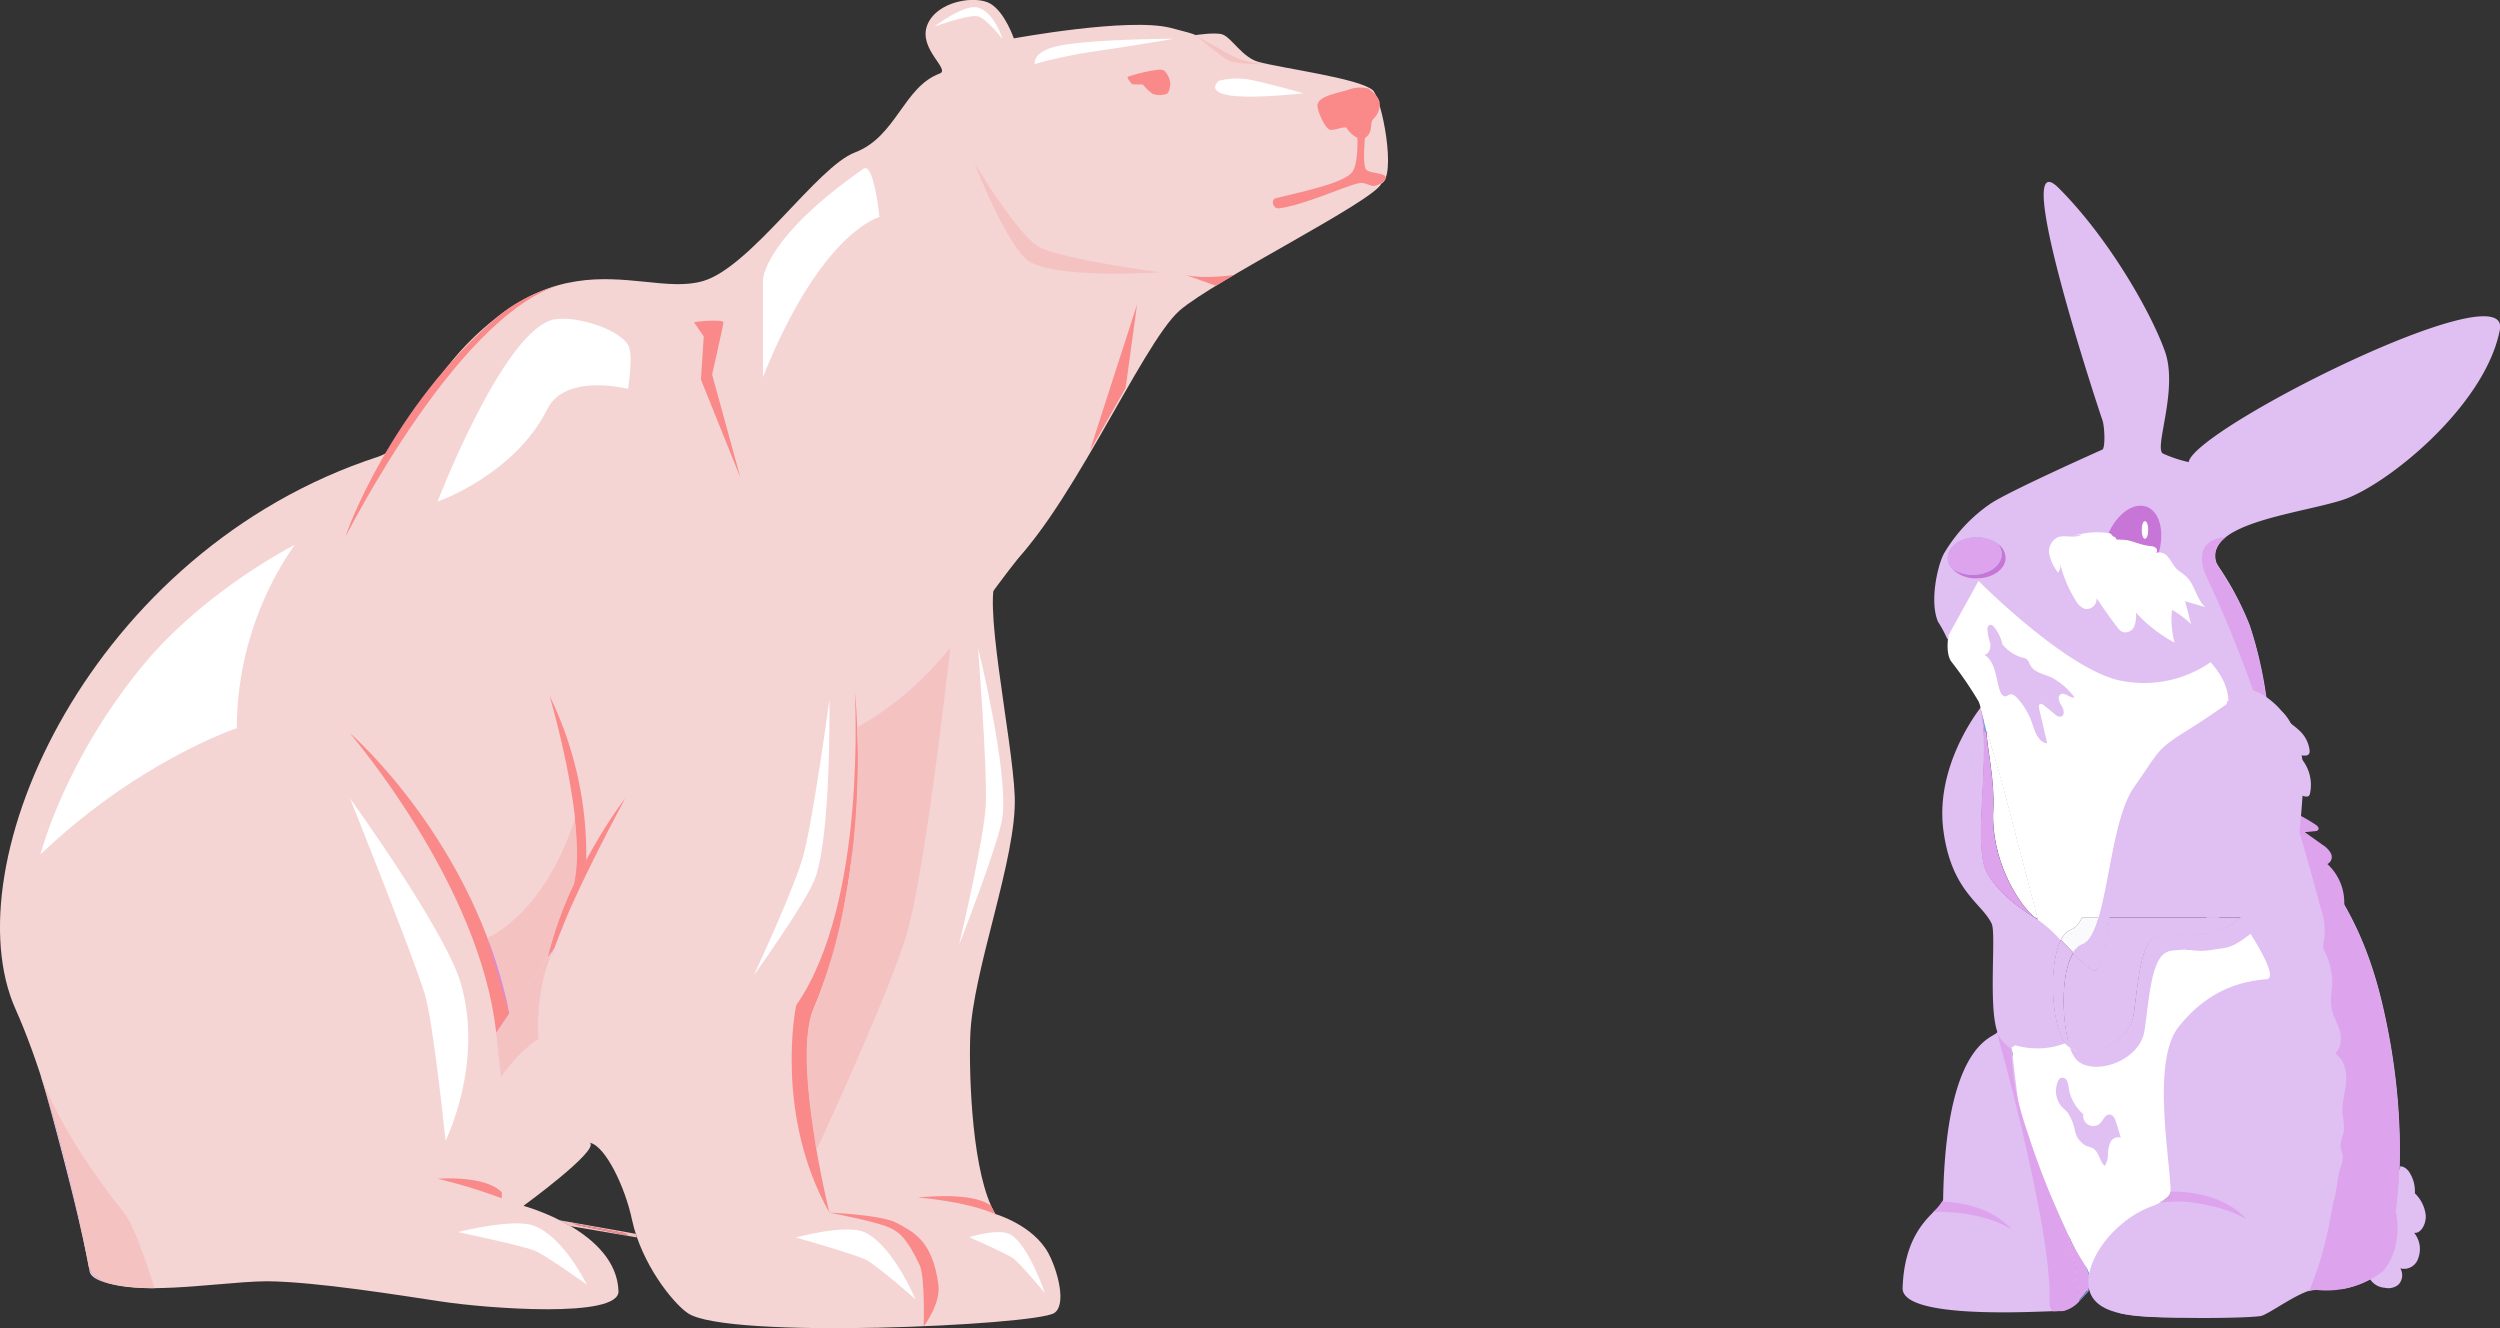 <svg id="Layer_1" data-name="Layer 1" xmlns="http://www.w3.org/2000/svg" xmlns:xlink="http://www.w3.org/1999/xlink" viewBox="0 0 793.66 421.64"><rect x="0" y="0" width="793.66" height="421.64" fill="#333333" stroke="none"/><defs><style>.cls-1,.cls-23{fill:none;}.cls-2{clip-path:url(#clip-path);}.cls-3{fill:#f5d4d4;}.cls-4{fill:#c675d6;}.cls-5{fill:#f5c2c2;}.cls-6{fill:#fa8a8a;}.cls-7{fill:#e2baea;}.cls-8{fill:#d39be2;}.cls-9{fill:#fff;}.cls-10{fill:#dda3ed;}.cls-11{fill:#efd1f4;}.cls-12{fill:#d38ce2;}.cls-13{fill:#e0b2ef;}.cls-14{fill:#ddaaed;}.cls-15{fill:#e8baf2;}.cls-16{fill:#d899e8;}.cls-17{fill:#e0bff2;}.cls-18{fill:#dea3ed;}.cls-19{fill:#fafafc;}.cls-20{fill:#c775d6;}.cls-21{fill:#709cdb;}.cls-22{fill:#87baeb;}.cls-23{stroke:#fff;stroke-miterlimit:10;stroke-width:0.32px;}</style><clipPath id="clip-path" transform="translate(-79.02 -306.14)"><rect class="cls-1" x="79.02" y="306.13" width="440.64" height="421.65"/></clipPath></defs><g id="Group_145" data-name="Group 145"><g class="cls-2"><g id="Group_144" data-name="Group 144"><g id="Group_147" data-name="Group 147"><g id="Group_144-2" data-name="Group 144-2"><path id="Path_934" data-name="Path 934" class="cls-3" d="M107.19,708.28s-9.1-50.21-23.21-81.7c-20.58-46,23.8-145.66,115.12-175.46,11.44-3.74,12.34-24.69,38.07-44.57,17.66-13.64,33.15-12.31,46.17-11,7,.72,13.29,1.44,18.82-.17,15.19-4.39,36.22-36.28,48.28-40.85,13.16-5,15.34-20.74,26.92-25.06,3.48-1.3-6.85-7.73-4-15.3,3-7.77,15.47-9.63,20.11-6.84s7.4,11,7.4,11,36.33-6.71,49.72-3.36c10.11,2.54,7.62,2.36,7.62,2.36s6.76-1.08,9-.22c2.91,1.15,6.27,7.29,11.36,8.68,7.6,2.07,31.84,5.19,36.2,8.94,2.91,2.48,7.71,27.31,2.76,29.73-2.63,5.69-52.92,30.64-64,40.24-12.22,10.56-36.82,68.73-57.56,84.48-5.79,4.4,4.47,51,5.19,69.79.74,19.52-13.42,55.29-14.13,76.12-.44,13.06.63,44.28,8,56.48,0,0,12,3.42,16.87,12.53,3,5.66,5.79,16.42,1.74,18.91-6.27,3.88-104,8.46-116.29,0-4.74-3.25-14.67-15.62-17.69-29.62-2.16-10.35-8.39-23.28-13.25-24.44-6.76-1.62-21.23,20-21.23,20s29.53,7.93,30.19,27.07c.31,8.8-42,5.44-55.81,3.37s-40.17-6.35-55.7-6.5c-4.22,0-10.3.53-16.93,1.09-16.89,1.46-37.35,2.9-39.7-5.73" transform="translate(-79.02 -306.14)"/></g><g id="Group_145-2" data-name="Group 145-2"><path id="Path_935" data-name="Path 935" class="cls-3" d="M405.73,479.11s-34.83,19.38-47.53,23.45c-5.4,1.73-7.57,21.39-7.57,21.39v13.37c27.55-15.51,36.07-35.37,55.1-58.21" transform="translate(-79.02 -306.14)"/></g><g id="Group_146" data-name="Group 146"><path id="Path_936" data-name="Path 936" class="cls-3" d="M238.31,651.11c.52,8.84,0,35.46,0,35.46l6.84,2.41s23.81-17.32,21.23-20c-4.88-5.11-2.48-2.85-8.37-11-3.83-5.26-14.76-23.77-3-51.07L236.54,634c-.34-2.57,1.31,9.4,1.77,17.12" transform="translate(-79.02 -306.14)"/></g></g></g></g></g><g id="Group_148" data-name="Group 148"><path id="Path_938" data-name="Path 938" class="cls-4" d="M260.77,694.5l2.12.65,15.52,3.24-.94-.75Z" transform="translate(-79.02 -306.14)"/></g><g id="Group_147-2" data-name="Group 147-2"><g class="cls-2"><g id="Group_146-2" data-name="Group 146-2"><g id="Group_151" data-name="Group 151"><g id="Group_149" data-name="Group 149"><path id="Path_939" data-name="Path 939" class="cls-5" d="M278.41,698.39l-1-.75-16.69-3.14,2.12.65Zm-21.76-4.87,24.17,4.31c.13.39.25.77.39,1.15l-21.14-3.6,0,0c-1.12-.66-2.24-1.26-3.34-1.82Z" transform="translate(-79.02 -306.14)"/></g><g id="Group_150" data-name="Group 150"><path id="Path_940" data-name="Path 940" class="cls-5" d="M280.82,697.83h0l.39,1.15h0c-.13-.38-.27-.76-.39-1.15m-24.13-4.29c1.09.56,2.22,1.16,3.34,1.82Z" transform="translate(-79.02 -306.14)"/></g></g></g></g></g><g id="Group_152-2" data-name="Group 152-2"><path id="Path_942" data-name="Path 942" class="cls-6" d="M260.77,694.5l16.7,3.14.94.75-15.52-3.24Z" transform="translate(-79.02 -306.14)"/></g><g id="Group_149-2" data-name="Group 149-2"><g class="cls-2"><g id="Group_201" data-name="Group 201"><g id="Group_153" data-name="Group 153"><path id="Path_943" data-name="Path 943" class="cls-6" d="M236.54,634c-5.16-47.53-46.82-95.35-46.39-95.06s39.67,34.66,50.57,88.94Z" transform="translate(-79.02 -306.14)"/></g><g id="Group_154" data-name="Group 154"><path id="Path_944" data-name="Path 944" class="cls-6" d="M331.84,625.19c22.75-32.78,18.43-99.47,18.6-99s5.64,56.26-13.25,100.4c-6.86,16,5.13,64.5,5.13,64.5-17.5-30.87-10.75-65.53-10.48-65.92" transform="translate(-79.02 -306.14)"/></g><g id="Group_155" data-name="Group 155"><path id="Path_945" data-name="Path 945" class="cls-6" d="M255,607.05c6.67-18.7,22.67-47.6,22.48-47.45S259.36,583.17,253,610Z" transform="translate(-79.02 -306.14)"/></g><g id="Group_156" data-name="Group 156"><path id="Path_946" data-name="Path 946" class="cls-6" d="M261.28,586.82c4.4-19.26-7.94-60-7.74-59.69a115.52,115.52,0,0,1,11.6,52.18,59.09,59.09,0,0,1-3.86,7.51" transform="translate(-79.02 -306.14)"/></g><g id="Group_157" data-name="Group 157"><path id="Path_947" data-name="Path 947" class="cls-6" d="M260.16,395.77c-34.1,5.94-71.36,81-71.36,80.47s14.28-40.83,48.37-69.69c9.86-8.36,23-10.78,23-10.78" transform="translate(-79.02 -306.14)"/></g><g id="Group_158" data-name="Group 158"><path id="Path_948" data-name="Path 948" class="cls-6" d="M299.33,408.46c1.95-.45,9.35-.9,9.35,0s-3.59,16.59-3.59,16.59l9,32.77-12.56-31.19.9-13.69Z" transform="translate(-79.02 -306.14)"/></g><g id="Group_159" data-name="Group 159"><path id="Path_949" data-name="Path 949" class="cls-6" d="M436.36,429.31,440,402.79c-7.41,23.1-15.29,47-14.8,46.19l11.16-19.67" transform="translate(-79.02 -306.14)"/></g><g id="Group_160" data-name="Group 160"><path id="Path_950" data-name="Path 950" class="cls-6" d="M470.69,393.45s-9.57,1.38-15.18,0l9.49,3.41Z" transform="translate(-79.02 -306.14)"/></g><g id="Group_161" data-name="Group 161"><path id="Path_951" data-name="Path 951" class="cls-6" d="M513.41,334.23a11,11,0,0,0-6.21.35c-2.9,1.05-9.55,1.9-9.92,4.84-.22,1.66,2.28,7.38,3.91,7.89,1.24.39,4-1,5.25-.66a8.75,8.75,0,0,0,5,3.85c4.25-2.11,1.89-5.28,3.8-6.84a6.26,6.26,0,0,0,1.77-5c-.36-1.93-2.08-3.23-3.62-4.48" transform="translate(-79.02 -306.14)"/></g><g id="Group_162" data-name="Group 162"><path id="Path_952" data-name="Path 952" class="cls-6" d="M512.32,350c.09,0-.81,7.41.25,9.73.76,1.65,6,1,6.41,2.76.24,1.14-2.63,2.62-3.79,2.69s-2.92-1.27-4.71-.9c-4.49.92-17.48,7-25.37,8-2.09.25-2.73-2.79-1.05-3.22,7.32-1.88,20.58-4.43,24-8,2.28-2.37,1.88-11.16,1.88-11.16Z" transform="translate(-79.02 -306.14)"/></g><g id="Group_163" data-name="Group 163"><path id="Path_953" data-name="Path 953" class="cls-6" d="M437,330.53a53.51,53.51,0,0,1,7.86-2c.9-.1,2.88-.55,3.69,0a6.36,6.36,0,0,1,2,4.12c0,.88-.32,2.82-1.1,3.28a6.77,6.77,0,0,1-4.53,0,17.15,17.15,0,0,1-3.07-2.95l-3.37-.07s-1.76-1.86-1.47-2.41" transform="translate(-79.02 -306.14)"/></g><g id="Group_164" data-name="Group 164"><path id="Path_954" data-name="Path 954" class="cls-7" d="M458.51,317.28h0m-.28-.19a.24.24,0,0,1,.11.06l-.11,0h0" transform="translate(-79.02 -306.14)"/></g><g id="Group_165" data-name="Group 165"><path id="Path_955" data-name="Path 955" class="cls-8" d="M458.23,317.1l.11,0,.17.13h0l.16.12a2.14,2.14,0,0,1-.44-.3" transform="translate(-79.02 -306.14)"/></g><g id="Group_166" data-name="Group 166"><path id="Path_956" data-name="Path 956" class="cls-7" d="M481.74,326.52h0" transform="translate(-79.02 -306.14)"/></g><g id="Group_167" data-name="Group 167"><path id="Path_957" data-name="Path 957" class="cls-5" d="M458.67,317.41c1.61,1,7.18,3.94,8.82,5a28.1,28.1,0,0,0,14.24,4.11h0c-.13,0-.81,0-1.8,0-2.82,0-8.16-.13-10.38-1-2.65-1.07-9.14-6.71-10.89-8.11" transform="translate(-79.02 -306.14)"/></g><g id="Group_168" data-name="Group 168"><path id="Path_958" data-name="Path 958" class="cls-6" d="M238.31,686.57a169.17,169.17,0,0,0-20.38-6.22s14.95-1.25,20.41,4.3Z" transform="translate(-79.02 -306.14)"/></g><g id="Group_169" data-name="Group 169"><path id="Path_959" data-name="Path 959" class="cls-6" d="M395,691.58c-9.85-4.26-24.58-5.25-24.58-5.25s17.09-2.12,23.2,2.59Z" transform="translate(-79.02 -306.14)"/></g><g id="Group_170" data-name="Group 170"><path id="Path_960" data-name="Path 960" class="cls-6" d="M372.29,727.17s5.42-7.1,4.65-13.09c-1.88-14.59-8.53-17-13-19.58-4.75-2.74-21.66-3.4-21.66-3.4s14.4,2.73,18.86,4.65c3.55,1.54,5.95,3.84,9.83,12,1.75,3.66,1.29,19.44,1.29,19.44" transform="translate(-79.02 -306.14)"/></g><g id="Group_171" data-name="Group 171"><path id="Path_961" data-name="Path 961" class="cls-9" d="M172.59,479.11S143.66,493.73,123.87,518c-24.66,30.24-32,59.41-32,59.41,31.09-29.71,62.33-40.09,62.33-40.09a102.41,102.41,0,0,1,18.38-58.2" transform="translate(-79.02 -306.14)"/></g><g id="Group_172" data-name="Group 172"><path id="Path_962" data-name="Path 962" class="cls-9" d="M278.41,415.65c-3.35-5.58-18.78-10-24.88-7.71-15.83,5.91-35.61,57.44-35.61,57.44s24.42-8.45,34.87-29.37c5.79-11.57,25.62-6.4,25.62-6.4s1.8-11,0-13.95" transform="translate(-79.02 -306.14)"/></g><g id="Group_173" data-name="Group 173"><path id="Path_963" data-name="Path 963" class="cls-9" d="M321.23,395.09v30.8c18.51-46.38,37-50.85,37-50.85s-1.79-17.63-5.11-15.32c-31.9,22.29-31.9,35.37-31.9,35.37" transform="translate(-79.02 -306.14)"/></g><g id="Group_174" data-name="Group 174"><path id="Path_964" data-name="Path 964" class="cls-9" d="M342.33,528.25s.6,42.23-4.47,56.53c-2.72,7.65-19.54,31-19.54,31s12.86-27.51,15.72-38c3.13-11.43,8.29-49.59,8.29-49.59" transform="translate(-79.02 -306.14)"/></g><g id="Group_175" data-name="Group 175"><path id="Path_965" data-name="Path 965" class="cls-9" d="M389.5,511.73S399,550,397.33,565.1c-.9,8.07-13.89,41.14-13.89,41.14s8.15-34.11,8.55-45c.44-11.85-2.49-49.56-2.49-49.56" transform="translate(-79.02 -306.14)"/></g><g id="Group_176" data-name="Group 176"><path id="Path_966" data-name="Path 966" class="cls-9" d="M190.14,559.6s30.07,41.62,35.09,58.46c7.59,25.47-4.77,50.26-4.77,50.26s-3.72-36.79-6.58-46.57c-3.14-10.69-23.74-62.15-23.74-62.15" transform="translate(-79.02 -306.14)"/></g><g id="Group_177" data-name="Group 177"><path id="Path_967" data-name="Path 967" class="cls-9" d="M331.64,699s16.08-4.44,22-1.61c8.94,4.28,16,21.21,16,21.21s-12.3-10.85-15.73-12.53c-3.74-1.84-22.23-7.07-22.23-7.07" transform="translate(-79.02 -306.14)"/></g><g id="Group_178" data-name="Group 178"><path id="Path_968" data-name="Path 968" class="cls-9" d="M386.71,698.92s9.76-3.21,13.5-.63c5.65,3.89,10.53,18.36,10.53,18.36s-7.93-9.54-10.1-11.06c-2.37-1.66-13.93-6.67-13.93-6.67" transform="translate(-79.02 -306.14)"/></g><g id="Group_179" data-name="Group 179"><path id="Path_969" data-name="Path 969" class="cls-9" d="M476.05,331.49c6.16,1.23,16.72,4.26,16.72,4.26s-18.39,2.15-25,.34c-5.48-1.49-1.75-4.32-1.75-4.32a23.13,23.13,0,0,1,10.07-.28" transform="translate(-79.02 -306.14)"/></g><g id="Group_180" data-name="Group 180"><path id="Path_970" data-name="Path 970" class="cls-9" d="M407.54,326.46s-1.09-4.14,8.18-5.88c11.24-2.1,36-2.13,36-2.13s-15.64,2.66-26,4.12a154.74,154.74,0,0,0-18.18,3.89" transform="translate(-79.02 -306.14)"/></g><g id="Group_181" data-name="Group 181"><path id="Path_971" data-name="Path 971" class="cls-9" d="M397.2,318.45c-.18-1.1-2.85-8.48-7.69-9.9-4.4-1.28-13.92,6.05-13.92,6.05s10.76-3.86,13.73-3.3c2.81.54,7.88,7.15,7.88,7.15" transform="translate(-79.02 -306.14)"/></g><g id="Group_182" data-name="Group 182"><path id="Path_972" data-name="Path 972" class="cls-9" d="M224.48,697.25s17.63-4.44,24-2c9.62,3.63,16.82,18.72,16.82,18.72s-13.1-9.47-16.79-10.89c-4-1.55-24-5.78-24-5.78" transform="translate(-79.02 -306.14)"/></g><g id="Group_183" data-name="Group 183"><path id="Path_973" data-name="Path 973" class="cls-10" d="M254.31,608.69l-.29-.27,1-1.49c-.25.59-.5,1.18-.73,1.77" transform="translate(-79.02 -306.14)"/></g><g id="Group_184" data-name="Group 184"><path id="Path_974" data-name="Path 974" class="cls-11" d="M107.21,708.35c.74,2.6,3.14,4.28,6.59,5.32-3.3-.81-6-2.07-6.35-4-.07-.42-.15-.85-.24-1.28M92.06,648l.08.23a525.37,525.37,0,0,1,15,59.55c-4.55-23.22-15-59.78-15-59.78" transform="translate(-79.02 -306.14)"/></g><g id="Group_185" data-name="Group 185"><path id="Path_975" data-name="Path 975" class="cls-5" d="M92.14,648.18c.75,2.12,7,18.88,26.52,43.33,3.52,4.43,9.45,23.6,9.45,23.6h-.05a71.21,71.21,0,0,1-14.26-1.45c-3.45-1-5.85-2.71-6.59-5.32l-.12-.62a525.74,525.74,0,0,0-15-59.54" transform="translate(-79.02 -306.14)"/></g><g id="Group_186" data-name="Group 186"><path id="Path_976" data-name="Path 976" class="cls-11" d="M380.74,511.73h0" transform="translate(-79.02 -306.14)"/></g><g id="Group_187" data-name="Group 187"><path id="Path_977" data-name="Path 977" class="cls-5" d="M380.73,511.74c-.19,1.06-7.54,68.22-13.6,90-5.06,18.14-28.91,69.52-28.91,69.52a0,0,0,0,0,0,0c-2.5-14.38-4.69-32.92-1.68-42.78l0-.08c1.19-2.69,2.36-5.73,3.47-9a174.17,174.17,0,0,0,7.53-28.68c.6-3.18,1.07-6.1,1.37-8.61,0-.14,0-.28.05-.43A267.12,267.12,0,0,0,351.23,540c0-1.85.08-3,.08-3.09a100.16,100.16,0,0,0,24.79-19.85c2.63-2.81,4.19-4.77,4.56-5.24a.7.7,0,0,1,.08-.1" transform="translate(-79.02 -306.14)"/></g><g id="Group_188" data-name="Group 188"><path id="Path_978" data-name="Path 978" class="cls-11" d="M376.1,517.08a99.93,99.93,0,0,1-24.79,19.85h0a111.53,111.53,0,0,0,24.79-19.85m4.63-5.35h0l-.07.1.07-.11" transform="translate(-79.02 -306.14)"/></g><g id="Group_189" data-name="Group 189"><path id="Path_979" data-name="Path 979" class="cls-6" d="M336.53,628.43c-3,9.86-.83,28.41,1.69,42.78-.28-1.18-7.1-30.4-1.69-42.78m11-37.73A174.17,174.17,0,0,1,340,619.38a218.36,218.36,0,0,0,7.53-28.68M351.23,540A268.22,268.22,0,0,1,349,581.66c1.33-11.55,2-33.53,2.25-41.63" transform="translate(-79.02 -306.14)"/></g><g id="Group_190" data-name="Group 190"><path id="Path_980" data-name="Path 980" class="cls-5" d="M388.31,357.87s14.37,23.89,21,26.91c8.7,4,38,7.79,38,7.79s-6.28.44-14.09.44c-9.6,0-21.52-.66-27-3.59-7.14-3.85-17.87-31.55-17.87-31.55" transform="translate(-79.02 -306.14)"/></g><g id="Group_191" data-name="Group 191"><path id="Path_981" data-name="Path 981" class="cls-5" d="M261.57,565.88c.85,7.75,1,15.23-.27,20.88A121,121,0,0,0,253,609.91l-12.3,17.84a150.26,150.26,0,0,0-6.94-23.9v0s18.06-7.2,27.82-38" transform="translate(-79.02 -306.14)"/></g><g id="Group_192" data-name="Group 192"><path id="Path_982" data-name="Path 982" class="cls-12" d="M233.76,603.85a152.57,152.57,0,0,1,6.94,23.89v0Z" transform="translate(-79.02 -306.14)"/></g><g id="Group_193" data-name="Group 193"><path id="Path_983" data-name="Path 983" class="cls-13" d="M258.25,598.74c-.92,2.66-2,5.4-3.2,8.18l0,0v0h0s0,0,0,0h0c.92-2.56,2-5.32,3.21-8.17" transform="translate(-79.02 -306.14)"/></g><g id="Group_194" data-name="Group 194"><path id="Path_984" data-name="Path 984" class="cls-11" d="M255,606.91v0Z" transform="translate(-79.02 -306.14)"/></g><g id="Group_195" data-name="Group 195"><path id="Path_985" data-name="Path 985" class="cls-6" d="M261.75,586.1a104.71,104.71,0,0,1-3.5,12.64c-1.2,2.84-2.29,5.6-3.21,8.18v0l-2.06,3a122.67,122.67,0,0,1,8.31-23.15.13.13,0,0,1,0,.06v0a4.58,4.58,0,0,0,.47-.76" transform="translate(-79.02 -306.14)"/></g><g id="Group_196" data-name="Group 196"><path id="Path_986" data-name="Path 986" class="cls-6" d="M262.74,562.69c.94,0,1.9,9.64-1,23.42a4.49,4.49,0,0,1-.47.75s0,0,0,0l0-.06c1.27-5.65,1.12-13.13.27-20.88.26-.84.53-1.69.78-2.57.12-.42.25-.62.39-.62" transform="translate(-79.02 -306.14)"/></g><g id="Group_197" data-name="Group 197"><path id="Path_987" data-name="Path 987" class="cls-10" d="M255,606.92s0,0,0,0h0v0" transform="translate(-79.02 -306.14)"/></g><g id="Group_198" data-name="Group 198"><path id="Path_988" data-name="Path 988" class="cls-13" d="M236.52,633.82a.45.45,0,0,0,0,.11s0,.05,0,.08h0c.21,1.59,1.05,8.2,1.54,14h0Zm14.7-15.46a62.26,62.26,0,0,0-1.25,17.7h0a53.78,53.78,0,0,1,1.25-17.7" transform="translate(-79.02 -306.14)"/></g><g id="Group_199" data-name="Group 199"><path id="Path_989" data-name="Path 989" class="cls-5" d="M236.52,633.81a.41.41,0,0,0,0,.11s0-.07,0-.1h0ZM254,608.43l.22.21a55,55,0,0,0-3,9.72,53.78,53.78,0,0,0-1.25,17.7c-.11.05-5.32,2.8-11.89,11.9-.49-5.76-1.33-12.36-1.54-14l4.18-6.11L253,610h0Z" transform="translate(-79.02 -306.14)"/></g><g id="Group_200" data-name="Group 200"><path id="Path_990" data-name="Path 990" class="cls-12" d="M240.69,627.76l0,.12L236.54,634h0s0,0,0-.08v-.11Z" transform="translate(-79.02 -306.14)"/></g></g></g></g><g id="Group_202" data-name="Group 202"><path id="Path_992" data-name="Path 992" class="cls-12" d="M254,608.42,253,610l1.05-1.54Z" transform="translate(-79.02 -306.14)"/></g><g id="Group_151-2" data-name="Group 151-2"><g class="cls-2"><g id="Group_150-2" data-name="Group 150-2"><g id="Group_209" data-name="Group 209"><g id="Group_203" data-name="Group 203"><path id="Path_993" data-name="Path 993" class="cls-10" d="M255,607c-.07.13-.36.71-.78,1.69l-.22-.21h0Z" transform="translate(-79.02 -306.14)"/></g><g id="Group_204" data-name="Group 204"><path id="Path_994" data-name="Path 994" class="cls-14" d="M253,609.91v0l-12.26,17.94,0-.12Zm2.06-3h0v0h0Z" transform="translate(-79.02 -306.14)"/></g><g id="Group_205" data-name="Group 205"><path id="Path_995" data-name="Path 995" class="cls-15" d="M253,609.93a0,0,0,0,1,0,0l-12.25,17.92h0Z" transform="translate(-79.02 -306.14)"/></g><g id="Group_206" data-name="Group 206"><path id="Path_996" data-name="Path 996" class="cls-16" d="M240.7,627.74a.69.69,0,0,0,0,.13h0l0-.13Z" transform="translate(-79.02 -306.14)"/></g><g id="Group_207" data-name="Group 207"><path id="Path_997" data-name="Path 997" class="cls-16" d="M255,606.94h0l-1,1.48h0L253,610v-.05Z" transform="translate(-79.02 -306.14)"/></g><g id="Group_208" data-name="Group 208"><path id="Path_998" data-name="Path 998" class="cls-10" d="M255,606.92v0l-1,1.47h0l1-1.48Z" transform="translate(-79.02 -306.14)"/></g></g></g></g></g><path class="cls-9" d="M709.62,538.3l.26,0,4.79,16.38L726,597.89l-.06,0-1.3-.77c-5.09-4.39-13.65-18.27-12.82-33.88.49-9.27-1.84-18.9-2.18-24.91" transform="translate(-79.02 -306.14)"/><path class="cls-17" d="M734.68,637.32l0-.06c-4.22-5.32-5.48-24.55-1.34-32.71a.37.37,0,0,1,.07-.14,11.05,11.05,0,0,1,.68-1.14,3.27,3.27,0,0,1,.28-.37,5.21,5.21,0,0,1,2.29-1.8,4.89,4.89,0,0,0,2.06-1.59c.11-.15.22-.29.33-.45a2.23,2.23,0,0,0,.2-.3,11.4,11.4,0,0,0,.78-1.36s0-.07.07-.12h5.32a22,22,0,0,1-3,6.93l-.05,0a3.92,3.92,0,0,1-.25.32A4.77,4.77,0,0,1,740.1,606a5.26,5.26,0,0,0-2.28,1.75c-.08.1-.16.2-.22.29l-.28.42c3.32,3.42,6.19,6.18,6.95,5.61a1.67,1.67,0,0,0,.34-.31l.09-.11c1.58-2,2.7-8.19,4-16.24a.28.28,0,0,0,0-.13h41.8l-.16.13c-7.15,5.47-7.79,4.37-12.79,5.31-5.73,1.08-9.12-1.62-14.13.71a4.88,4.88,0,0,0-1.8,1.48,3,3,0,0,0-.27.35c-3.16,4.5-3.73,15-4.94,23.07a11.17,11.17,0,0,1-2.32,5.26.06.06,0,0,1,0,0,16.85,16.85,0,0,1-15.45,5.9l-.2-.06a8.61,8.61,0,0,1-2.13-.82l-.17-.1a5.16,5.16,0,0,1-.82-.56,4,4,0,0,1-.66-.7m30.24,50.37c1.79-1.08,3.09-2.16,3.15-3.3,0,1.3-.16,2.08-.53,2.22-.92.34-1.8.71-2.62,1.08m-15.62,28.44c-.36,1.4-.91,4.91,2.07,6.65,3.77,2.2,38.11,2.18,45.22,1.25,2.2-.28,10.29-6.4,15.57-8.07a6.8,6.8,0,0,1,2.67-.42,28.87,28.87,0,0,0,20.76-6s6.59-6.59,4.09-19.17c0,0,4.79-27.61-4.53-66.3-8.78-36.37-24.55-43.21-25.75-56.52a17.48,17.48,0,0,1,0-2.61c1.85-36.17-8.38-32.23-10.68-36.9a4.87,4.87,0,0,1-.23-.83,130.15,130.15,0,0,0-5.22-22.47,95.82,95.82,0,0,0-9.63-18.28,12.53,12.53,0,0,1-.92-1.54,6.59,6.59,0,0,1-.21-3.88,8.51,8.51,0,0,1,3.29-4.44c7.83-6,26.86-8.44,36.93-11.68,13.78-4.44,45.35-29.79,49.93-54.07,3.6-19-97.07,31.49-98.8,42.06a41.76,41.76,0,0,1-8.24-2.75c-2.74-2,5-20.3.71-32.4s-17.72-35.85-33.72-51.85,13.28,72.1,13.89,73.75,1,8.34,0,9.26c0,0-29.6,13.17-35.62,17.23a49.7,49.7,0,0,0-14.43,15.33c-2,3-5.06,15.37-2.16,22.11a38.55,38.55,0,0,1,3,5.63l.86-2.16a2.24,2.24,0,0,1,.07.51c.17,3-1.16,6.91,1.08,8.89s9.39,11.89,8.61,14a.46.46,0,0,1-.09.15l.6,2.15c.6,2.7.95,5.54.95,5.54l.28,0h.11l.25,0,0,.11,4.75,16.27L726.12,598,726,598l-.06,0-1.3-.77c-3.37-2.09-11.46-7.59-14.94-14.37-4.28-8.38,1.16-35.52-1.58-50.57v0c-.09-.49-.18-.94-.29-1.4a0,0,0,0,0,0,0v-.15l-.09.11c-2.87,3.77-14.26,20.14-11.76,38.93,2.57,19.45,12.32,23.09,15.34,29.65,1.44,3.12-1.08,25.89,1.73,34.13v0c.77,2.21-16.25.26-17.15,53.17a2,2,0,0,1-.19.79,12.58,12.58,0,0,1-2.79,3.29c-3.64,3.64-9.4,9.75-9.89,24.2-.32,9.48,37.06,7.79,48.12,7.36,1.14,0,2-.08,2.51-.08H734a10.29,10.29,0,0,0,5.2-3.37,5.11,5.11,0,0,1-.15-1.1,113.06,113.06,0,0,0-3.39-19.84,293.32,293.32,0,0,1-11.92-29.94c.44,1.19.89,2.39,1.35,3.59l.6,1.54c.07.15.13.32.2.48.29.75.6,1.49.9,2.24.12.3.26.6.39.91.32.79.66,1.57,1,2.35,2,4.72,4.16,9.26,6.16,13.52-5-19-12.61-41-16.54-52,0-.49,0-1,0-1.47a1.17,1.17,0,0,1,.17-.31,1,1,0,0,1,.19-.25,1.24,1.24,0,0,1,.86-.38,3.56,3.56,0,0,1,.47,0c.51.37.86.6.93.64v.4a70.37,70.37,0,0,0,3.22,15v0c.24.77.51,1.53.77,2.28,1.23,3.52,2.66,7,4.19,10.43a.54.54,0,0,0,.07.13c3.63,8.28,7.82,16.94,11.65,24,0,0,0,0,0,.06.22.42.45.83.67,1.2,0,0,0,.05,0,.09a90.89,90.89,0,0,0,7.11,11.37c.41.52.76,1,1.08,1.45.28.6.55,1.15.81,1.7l0,.1a33.17,33.17,0,0,0-.6,8.44l-.08.1" transform="translate(-79.02 -306.14)"/><path class="cls-18" d="M768.08,684.39c0,1.29-.17,2.07-.54,2.22-.92.34-1.8.7-2.62,1.09,1.79-1.09,3.09-2.16,3.16-3.31" transform="translate(-79.02 -306.14)"/><path class="cls-19" d="M733.37,604.42a9.27,9.27,0,0,1,.68-1.14,2.57,2.57,0,0,1,.28-.37,5.15,5.15,0,0,1,2.19-1.66,4.89,4.89,0,0,0,2.15-1.72,4.59,4.59,0,0,0,.33-.44,2.23,2.23,0,0,0,.2-.3,10.67,10.67,0,0,0,.78-1.36h5.29a22.53,22.53,0,0,1-3,6.8l0,0a4.92,4.92,0,0,1-2.18,1.75,5.12,5.12,0,0,0-2.27,1.76,3.25,3.25,0,0,0-.23.29,5.14,5.14,0,0,0-.37.54l-4-4.06a.24.24,0,0,1,.1-.14" transform="translate(-79.02 -306.14)"/><path class="cls-17" d="M841.05,676.5l-9,25.11c-1.19,3.39-2.39,7.64-.64,10.61a6.06,6.06,0,0,0,4.7,2.74,5,5,0,0,0,4.33-1,4.3,4.3,0,0,0,.6-5.15,4.74,4.74,0,0,0,5.71-3.3,8.21,8.21,0,0,0-1.33-8c2.13.35,3.88-2.79,3.68-5.62a11.4,11.4,0,0,0-3.45-6.91,11.06,11.06,0,0,0-1.82-6.8c-1-1.47-2.85-2.44-4.06-1.2" transform="translate(-79.02 -306.14)"/><path class="cls-20" d="M760.43,467c4.43,1.57,6,8.54,3.59,15.66a34.85,34.85,0,0,0-16.25-5.73c2.59-7.06,8.2-11.49,12.64-9.93" transform="translate(-79.02 -306.14)"/><path class="cls-9" d="M739.92,475.79c-2.27,1.54-5.58-.14-8,1.09a5.11,5.11,0,0,0-2.29,5.44,14.89,14.89,0,0,0,2.76,5.63,3.35,3.35,0,0,0,.6-3,40.64,40.64,0,0,0,5,11.83,5.68,5.68,0,0,0,2.68,2.6,3.15,3.15,0,0,0,3.85-2.27,3.21,3.21,0,0,0,.09-1.07q3.12,4.68,6.51,9.14a4.52,4.52,0,0,0,1.8,1.61,3.1,3.1,0,0,0,3.65-1.8,9.08,9.08,0,0,0,.5-4.41,45.84,45.84,0,0,0,12.3,9.58,28.33,28.33,0,0,1-.81-10.41,30.6,30.6,0,0,1,6.06,4.55l-1.91-7.3,6.39,1.88c-2.85-2.59-3.25-7.11-6.06-9.75-1-.92-2.22-1.57-3.15-2.54s-1.65-2.55-2.66-3.69a3.39,3.39,0,0,0-4-1.14c.63-.12.76-1.08.32-1.57a2.68,2.68,0,0,0-1.79-.68c-5.05-.6-5.76-2.34-10.84-2-.53-1.57-.65-.37-1.61-1.72a1.36,1.36,0,0,0-1-.43,25.48,25.48,0,0,0-10.91.86" transform="translate(-79.02 -306.14)"/><path class="cls-9" d="M749.36,715.53l4.19-15.73,10.78-13.39c-7.47.39-32.5-17.31-40.72-14.64,2.73,5,14.09,32.08,16,34.53.41.52,2.21,7.24,2.53,7.7Z" transform="translate(-79.02 -306.14)"/><path class="cls-9" d="M723.59,654.24v0c-1.29-5.88-1.31-13.94-3.24-15.2" transform="translate(-79.02 -306.14)"/><path class="cls-9" d="M719.59,654.74c-.64-4.74-1.93-16.09-1.93-16.09l.31-.14.2-.14c.28-.12.18-.2.41-.3a1,1,0,0,1,.6,0,24.91,24.91,0,0,0,15.36-.68l.14-.06a18.63,18.63,0,0,0,2.44-1.34,16.57,16.57,0,0,0,1.37,3.52l.09.17c3.07,5.44,8.54,5.17,16-.08,8-5.67,1.86-31.48,12.06-31.65,9.06-.14,19.89-2.71,25.62-7.23,0,0,5.7,8.44,7.1,13.17.52,1.77.43,3-.78,3.11-12.52,1-21,6.58-27.83,15-9,11-2.52,43.61-2.66,52.45-.06,1.13-1.38,2.21-3.16,3.3l-.21.14c-1.19.74-2.6,1.47-4,2.26a15.16,15.16,0,0,0-5.1,4.14c-1.86,3-5.79-1.4-9.33-3.44a4.42,4.42,0,0,0-3.86-.75c-.75.33-1.47.67-2.19,1a.35.35,0,0,0-.14.06c-3.84-7.06-11.63-9.4-15.19-17.64,0,0-4.61-13-5.39-18.74" transform="translate(-79.02 -306.14)"/><path class="cls-9" d="M710.05,533.84l74-7.78a3.15,3.15,0,0,1,1.9,2.76,5.89,5.89,0,0,1,0,.84c-.32,3.77-4.57,8.94-10.08,9.67-18.72,2.53-23.71,36.71-27.24,58.08-1.31,7.94-2.4,14.11-4,16.24l-.1.12a2,2,0,0,1-.43.43c-.76.56-3.63-2.2-6.95-5.61.12-.19.25-.37.38-.54a2,2,0,0,1,.22-.29,5.11,5.11,0,0,1,2.16-1.63,4.91,4.91,0,0,0,2-1.55l.26-.33a.09.09,0,0,0,0,0,22.55,22.55,0,0,0,3-6.8h-5.33a12,12,0,0,1-.75,1.36c-.07.1-.13.21-.19.3s-.23.3-.33.45a5,5,0,0,1-2.15,1.72,5.19,5.19,0,0,0-2.19,1.65,3.37,3.37,0,0,0-.29.37,10.17,10.17,0,0,0-.78,1.26,43.9,43.9,0,0,0-7.19-6.42l-.06-.21-11.34-43.25-4.79-16.38-.26,0v-1a9.28,9.28,0,0,1,.42-3.43" transform="translate(-79.02 -306.14)"/><path class="cls-9" d="M697.7,507.64l.27-.5.09-.16,9.06-16.42s28.53,28.74,45.55,31.74a37,37,0,0,0,28.11-5.93s5.67,5.66,5.67,12.38l-.48.06-76,9.44h-.39l-.38,0s-.38-2.83-1-5.53c-.15-.72-.31-1.43-.48-2.07v-.05a.21.21,0,0,0,0-.15v0a13.08,13.08,0,0,0-.6-1.69,120.41,120.41,0,0,0-8.39-12.28c-2.35-2.7-1.07-8.89-1.09-8.89" transform="translate(-79.02 -306.14)"/><path class="cls-18" d="M780.71,478.08l.17-.11a9.35,9.35,0,0,1,4.76-1.24,9.94,9.94,0,0,0-2.78,3.1,5.7,5.7,0,0,0-.5,1.32,6.53,6.53,0,0,0,.19,3.91c.19.52,2.82,4.19,5.69,9.37a75.1,75.1,0,0,1,4.87,10.45c3.84,10.43,4.89,22.19,5.44,23.31,1.28,2.58,5,2.52,7.73,8.11,2.2,4.5,3.78,12.65,2.94,28.78-.6,11.75,9.58,17.57,18.57,37.52A121.93,121.93,0,0,1,835,624.21c9.34,38.69,4.54,66.31,4.54,66.31,2.52,12.57-4.08,19.16-4.08,19.16a29.15,29.15,0,0,1-20.76,6,6.56,6.56,0,0,0-2.67.41c18.31-42.93,7-109.08-7.95-160.31-2.77-9.49-5.65-18.45-8.51-26.67h0a378.75,378.75,0,0,0-15.81-39.35c-2.85-5.84-1.93-9.74.94-11.65" transform="translate(-79.02 -306.14)"/><path class="cls-18" d="M834.8,650.16s-3.34-35.74-7-47.56A122.78,122.78,0,0,1,835,624.21c9.33,38.69,4.53,66.31,4.53,66.31,2.52,12.57-4.08,19.16-4.08,19.16a28.5,28.5,0,0,1-13.32,5.76c9.39-23.91,12.63-65.3,12.63-65.3" transform="translate(-79.02 -306.14)"/><path class="cls-18" d="M776,603.08c1.2-1.84,2.34-3.72,3.44-5.64a122.49,122.49,0,0,0,16.13-68.34h0c-.06-1.13-.15-2.25-.26-3.39a119.78,119.78,0,0,0-7.08-31.25,74,74,0,0,1,4.87,10.45,129.93,129.93,0,0,1,5.22,22.45,4,4,0,0,0,.22.84c1.27,2.58,5,2.52,7.72,8.11a88.59,88.59,0,0,1-2.19,19.47,101.81,101.81,0,0,1-20.52,41.66c-1.42,1.76-2.91,3.49-4.47,5.17s-3.27,3.45-5,5.11L773,607.6q1.59-2.24,3.09-4.51" transform="translate(-79.02 -306.14)"/><path class="cls-18" d="M713,634a13.59,13.59,0,0,0,3.89,4.66c.39.32.65.53.7.59v1.47a75.3,75.3,0,0,0,2.55,16.49c.93,3.59,2.08,7.19,3.35,10.74a.88.88,0,0,0,0,.15A287.9,287.9,0,0,0,735.46,698a113.06,113.06,0,0,1,3.39,19.84A5.1,5.1,0,0,0,739,719a1.11,1.11,0,0,0,.09.31,10,10,0,0,1-5.28,3.07h-.32c-.52,0-1.38,0-2.51.08-.82-.42-1.36-1.29-1.3-3,.88-21.82-15.12-80-16.7-85.36" transform="translate(-79.02 -306.14)"/><path class="cls-21" d="M713,633.91a1.52,1.52,0,0,1-.09-.28.72.72,0,0,0,.09.28" transform="translate(-79.02 -306.14)"/><path class="cls-18" d="M695.55,687.57c9.33.41,17.24,3.44,22,8.82-6.3-3.81-14.94-5.68-24.8-5.53a12.94,12.94,0,0,0,2.79-3.29" transform="translate(-79.02 -306.14)"/><path class="cls-18" d="M764.92,687.71c.84-.39,1.71-.74,2.63-1.09.36-.15.52-.93.54-2.22,10.25,0,19,3.09,24.16,8.87-6.88-4.14-16.54-6-27.54-5.42h-.09a2,2,0,0,1,.3-.14" transform="translate(-79.02 -306.14)"/><path class="cls-21" d="M735,694.49c-.08-.16-.16-.32-.23-.5" transform="translate(-79.02 -306.14)"/><path class="cls-18" d="M739.94,706.2c.36.55.68,1.07.95,1.54a53,53,0,0,1,1.85,5.36h0c0,1.4-.75,2.07-.82,2.85h-.43a30,30,0,0,1-2.46,2.93,5,5,0,0,1-.15-1.09,112.09,112.09,0,0,0-3.39-19.85,73.48,73.48,0,0,0,4.45,8.24" transform="translate(-79.02 -306.14)"/><path class="cls-21" d="M742.75,713.1a50.68,50.68,0,0,0-1.86-5.36,10.24,10.24,0,0,1,1.86,5.36" transform="translate(-79.02 -306.14)"/><path class="cls-21" d="M741.49,716h.43c.08-.77.77-1.45.82-2.85,0,1.4,0,2-.44,2.62a11.46,11.46,0,0,1-1.4,1.55,20.67,20.67,0,0,1-1.8,1.94l-.09-.32a30,30,0,0,0,2.47-2.92" transform="translate(-79.02 -306.14)"/><path class="cls-18" d="M707.65,530.68l.44,1.47v0l.19.65c.6,2.71.94,5.53.94,5.53l.39-.05c.34,6,2.67,15.66,2.18,24.91-.83,15.61,7.73,29.5,12.82,33.88a8.54,8.54,0,0,0,1.2.9c-1.64-.93-12.15-7.18-16.24-15.13-4.44-8.66,1.59-37.56-1.92-52.19" transform="translate(-79.02 -306.14)"/><path class="cls-21" d="M709.39,537.33l.23,1-.21.06-.33.06s-.32-2.87-.8-5.6Z" transform="translate(-79.02 -306.14)"/><path class="cls-18" d="M806.11,563.73,816.45,590a58.88,58.88,0,0,0,3.59,7.93c.4.69,1.2,1.45,1.87,1a1.54,1.54,0,0,0,.52-1.12,16.63,16.63,0,0,0-4.55-17.37,2.49,2.49,0,0,0,1.15-3.31,7.26,7.26,0,0,0-2.7-2.8l-5.62-4L814,570a1.28,1.28,0,0,0,1-.45c.34-.55-.26-1.2-.79-1.56a50.1,50.1,0,0,0-7.94-4.34" transform="translate(-79.02 -306.14)"/><path class="cls-17" d="M756.37,628.46c1.44-9.49,2-22.55,7-24.89,4.58-2.12,7.79-.08,12.67-.51.48,0,1-.11,1.48-.21l1.61-.26c3.65-.51,4.88-.22,11.33-5.17H748.64c-1.46,8.82-2.66,15.47-4.46,16.8-.76.55-3.63-2.21-6.95-5.61a5.74,5.74,0,0,1,2.76-2.48c2.28-.84,3.92-4.14,5.27-8.73,3.53-12,5.12-32.71,11.21-41.31,8.38-11.91,6.8-11.73,17.36-18.36,4.85-3,8.94-5.88,12.15-8.09,3.81-2.63,6.39-4.34,7.56-4.44a4.49,4.49,0,0,1,1.79.47,16.58,16.58,0,0,1,3,1.66c5.38,3.59,13,12.25,11.85,28.74-.24,3.48-.49,7.45-.91,11.58-1.2,12-3.85,25.33-11.84,31.85-10.73,8.77-10.73,7.15-16.46,8.24a21.46,21.46,0,0,1-6.88-.06l-1.17-.13a11.12,11.12,0,0,0-6.1.9c-5,2.32-5.55,15.4-7,24.89s-15.4,14.33-21.13,9.67a9.65,9.65,0,0,1-2.51-4.24c6.2,3.47,18.79-1.35,20.14-10.34" transform="translate(-79.02 -306.14)"/><path class="cls-17" d="M737.22,608.62c3.32,3.41,6.18,6.17,6.95,5.61,1.8-1.33,3-8,4.48-16.77h41.8c-7.3,5.61-7.92,4.49-12.94,5.43-5.74,1.08-9.13-1.62-14.15.72s-5.55,15.4-7,24.89c-1.35,9-13.94,13.77-20.14,10.33-2.84-8-3.08-23.85,1-30.18" transform="translate(-79.02 -306.14)"/><path class="cls-17" d="M740,606.16c2.29-.84,3.92-4.14,5.27-8.73h3.39c-1.45,8.83-2.65,15.48-4.47,16.77-.76.56-3.63-2.2-7-5.61a5.77,5.77,0,0,1,2.77-2.46" transform="translate(-79.02 -306.14)"/><path class="cls-17" d="M733.24,604.54h0l4,4.06c-4,6.26-3.82,21.85-1,29.94a.68.68,0,0,0,.07.23,8.3,8.3,0,0,1-1-.67c-4.79-3.9-6.46-25.1-2-33.6" transform="translate(-79.02 -306.14)"/><path class="cls-20" d="M705.3,488.6c5.07,0,9.18-2.92,9.18-6.51a5.16,5.16,0,0,0-1.3-3.35,5.66,5.66,0,0,1,2.54,4.5c0,3.59-4.1,6.5-9.18,6.5a10.3,10.3,0,0,1-7.87-3.15,11.27,11.27,0,0,0,6.63,2" transform="translate(-79.02 -306.14)"/><path class="cls-22" d="M706.54,476.73a11.19,11.19,0,0,1,6.64,2,5.11,5.11,0,0,1,1.3,3.35c0,3.59-4.1,6.5-9.18,6.5a11.2,11.2,0,0,1-6.63-2,5.06,5.06,0,0,1-1.31-3.35c0-3.6,4.11-6.51,9.17-6.51" transform="translate(-79.02 -306.14)"/><path class="cls-18" d="M706.54,476.73a11.19,11.19,0,0,1,6.64,2,5.11,5.11,0,0,1,1.3,3.35c0,3.59-4.1,6.5-9.18,6.5a11.2,11.2,0,0,1-6.63-2,5.06,5.06,0,0,1-1.31-3.35c0-3.6,4.11-6.51,9.17-6.51" transform="translate(-79.02 -306.14)"/><path class="cls-17" d="M802.82,533.74a63.75,63.75,0,0,0,3.55,20.15,11.18,11.18,0,0,0,1.64,3.34,4.35,4.35,0,0,0,3.15,1.8,1.28,1.28,0,0,0,.81-.21,1.42,1.42,0,0,0,.4-.82,13,13,0,0,0-4.46-12.72,5,5,0,0,0,3.15.7,1.32,1.32,0,0,0,.76-.24,1.55,1.55,0,0,0,.41-1.38,10.09,10.09,0,0,0-3.07-6.14,28.75,28.75,0,0,0-5.62-4.13" transform="translate(-79.02 -306.14)"/><path class="cls-17" d="M714.92,512a13.2,13.2,0,0,0-2.73-6.67c-.39-.51-1-1-1.58-.77a1.28,1.28,0,0,0-.65,1.07,14.08,14.08,0,0,0,.86,4.58c.3,1.53-.26,3.55-1.79,3.8,3.52,2.32,3.59,7.32,4.86,11.35.3.9.94,2,1.87,1.82.48-.08.87-.46,1.34-.6.81-.2,1.58.42,2.15,1a22.42,22.42,0,0,1,4.89,8.15c.89,2.68,2,6.13,4.79,6.36l-2.57-11c-.12-.5-.18-1.15.26-1.4s.91.07,1.29.37l3.55,2.88a2.26,2.26,0,0,0,1.8.72c1.33-.3,1-2.31.26-3.45s-1.5-2.88-.36-3.62c1.34-.86,2.9,1.25,4.48,1a22.37,22.37,0,0,0-7.08-6.26c-2.58-1.2-5.92-1.68-7.14-4.26a4.65,4.65,0,0,0-.83-1.51,3.28,3.28,0,0,0-1.47-.63,12.53,12.53,0,0,1-7.83-6.49" transform="translate(-79.02 -306.14)"/><path class="cls-17" d="M740.55,660a13.82,13.82,0,0,1-4.79-8.55,6.32,6.32,0,0,0-.6-2.29,1.63,1.63,0,0,0-2-.78,2,2,0,0,0-.85,1.14,7.71,7.71,0,0,0,1.08,7.78c.6.73,1.4,1.31,2,2a15.45,15.45,0,0,1,2.33,5.73,7.1,7.1,0,0,0,3.55,4.87,21.78,21.78,0,0,1,2.06.71c2.06,1.09,2.16,4.1,3.85,5.7a6.79,6.79,0,0,0,1.05-3.74,9.15,9.15,0,0,1,.78-3.83,2.79,2.79,0,0,1,3.3-1.44l-1.54-5c-.33-1-.9-2.27-2-2.34-1.38-.08-2,1.67-2.92,2.68a3.19,3.19,0,0,1-5.47-2.57" transform="translate(-79.02 -306.14)"/><path class="cls-17" d="M807.7,568.16c-5,8.38-3,18.94-1.2,28.5a326,326,0,0,1,6.59,63.92c-.08,10.24-.78,20.57,1.08,30.64.1.55.3,1.2.84,1.36a1.34,1.34,0,0,0,1-.22,10,10,0,0,0,4.36-6.81c.6-2.7.72-5.53,1.51-8.19a10.7,10.7,0,0,0,.88-4.39c-.14-1-.68-2-.75-3a17.18,17.18,0,0,1,1.05-4.28,21.54,21.54,0,0,0-.37-5.94c-.26-3.42.87-6.79,1.13-10.22s-.67-7.37-3.7-9c2.25-1.49,2.43-4.79,1.63-7.38s-2.33-5-2.69-7.65a37.33,37.33,0,0,1,.36-6.85,21.76,21.76,0,0,0-2.27-10.18,5.66,5.66,0,0,1-.63-1.84,6.86,6.86,0,0,1,.31-2,20.87,20.87,0,0,0-1.09-10.21L813,584.3c-1.31-4.69-2.61-9.36-4-14" transform="translate(-79.02 -306.14)"/><path class="cls-17" d="M770.57,724.35c14.37,0,25.72-6.77,25.72-17.46s-11.65-19.32-26-19.32S742,702.45,742,713.15s14.2,11.23,28.56,11.23" transform="translate(-79.02 -306.14)"/><path class="cls-9" d="M760.84,474.39c0,1.44-.39,2.62-.87,2.62s-.87-1.2-.87-2.62.39-2.62.87-2.62.87,1.2.87,2.62" transform="translate(-79.02 -306.14)"/><path class="cls-23" d="M760.84,474.39c0,1.44-.39,2.62-.87,2.62s-.87-1.2-.87-2.62.39-2.62.87-2.62S760.84,472.92,760.84,474.39Z" transform="translate(-79.02 -306.14)"/></svg>